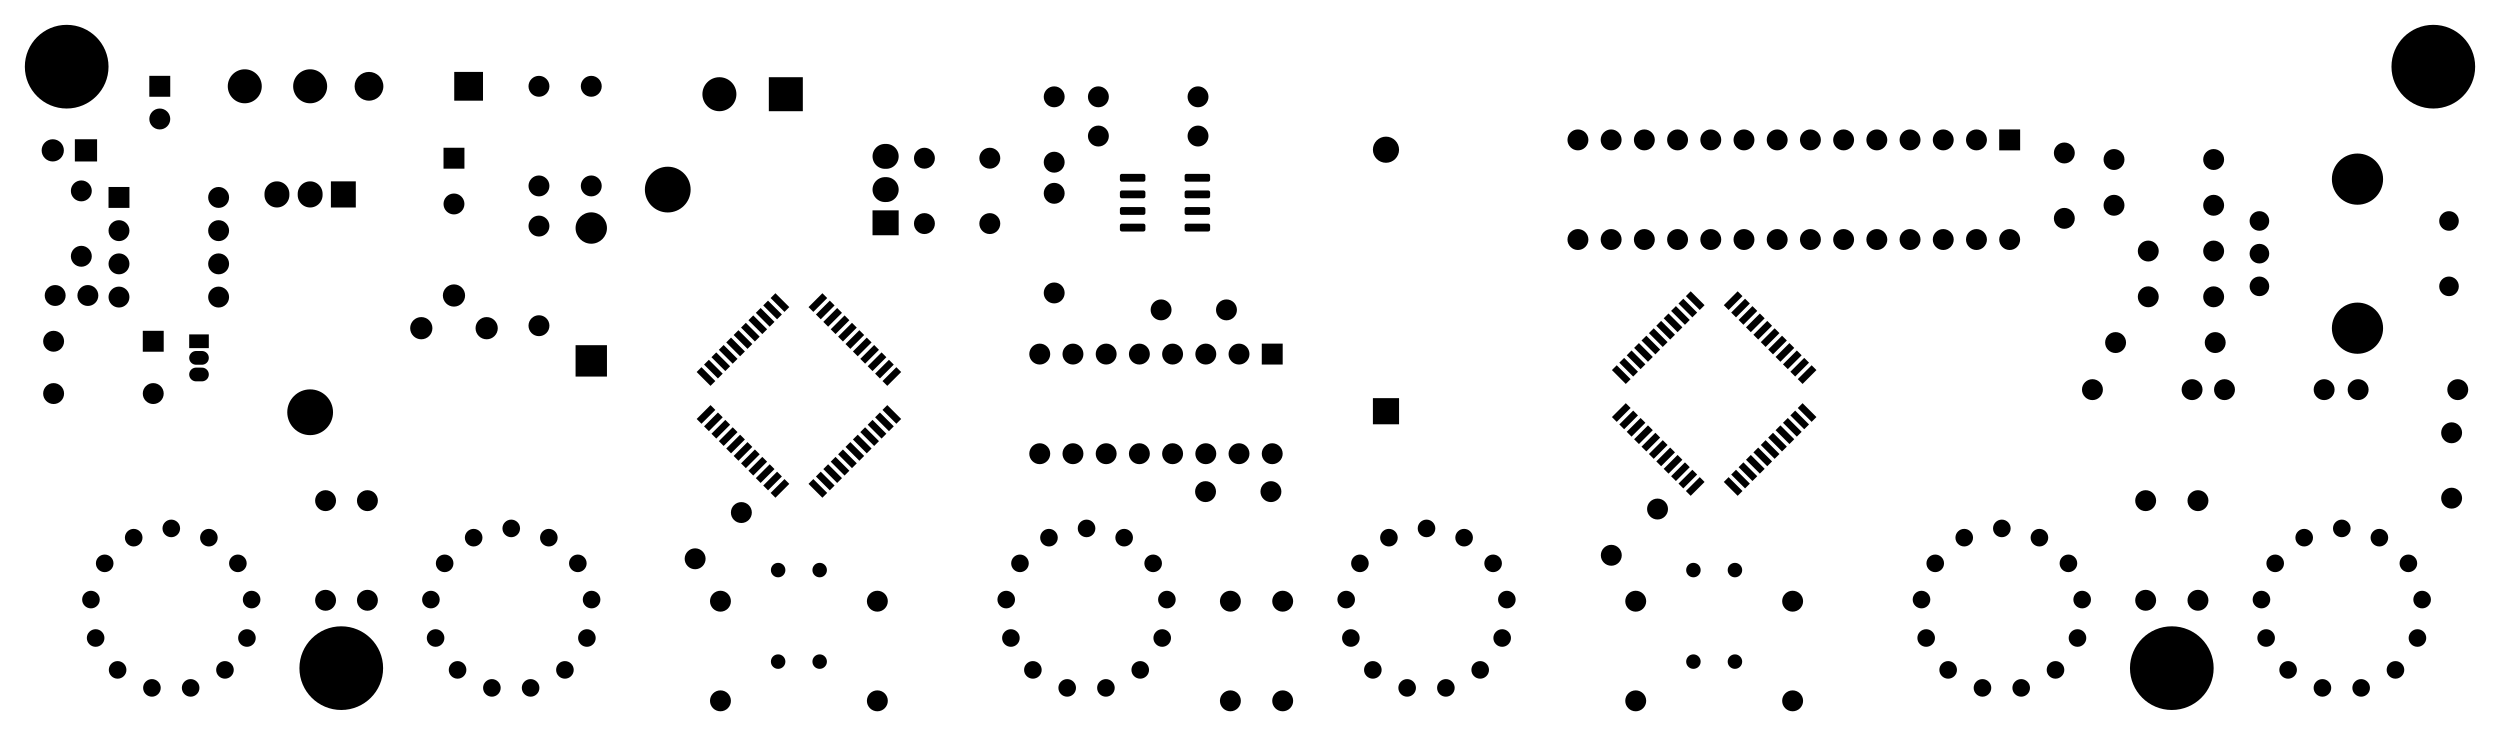 <?xml version="1.0" standalone="no"?>
 <!DOCTYPE svg PUBLIC "-//W3C//DTD SVG 1.1//EN" 
 "http://www.w3.org/Graphics/SVG/1.1/DTD/svg11.dtd"> 
<svg
  xmlns:svg="http://www.w3.org/2000/svg"
  xmlns="http://www.w3.org/2000/svg"
  xmlns:xlink="http://www.w3.org/1999/xlink"
  version="1.1"
  width="19.12cm" height="5.72cm" viewBox="70.9 59.9 191.2 57.2">
<title>SVG Image created as nixie-F_Mask.svg date 2024/10/13 09:45:36 </title>
  <desc>Image generated by PCBNEW </desc>
<g style="fill:#000000; fill-opacity:1;stroke:#000000; stroke-opacity:1;
stroke-linecap:round; stroke-linejoin:round;"
 transform="translate(0 0) scale(1 1)">
<path style="fill:#000000; fill-opacity:1; stroke:none;fill-rule:evenodd;"
d="M 167.4,86.18
169,86.18
169,87.78
167.4,87.78
Z" /> 
</g>
<g style="fill:#000000; fill-opacity:1; stroke:none;">
<circle cx="165.66" cy="86.98" r="0.8" /> 
<circle cx="163.12" cy="86.98" r="0.8" /> 
<circle cx="160.58" cy="86.98" r="0.8" /> 
<circle cx="158.04" cy="86.98" r="0.8" /> 
<circle cx="155.5" cy="86.98" r="0.8" /> 
<circle cx="152.96" cy="86.98" r="0.8" /> 
<circle cx="150.42" cy="86.98" r="0.8" /> 
<circle cx="150.42" cy="94.6" r="0.8" /> 
<circle cx="152.96" cy="94.6" r="0.8" /> 
<circle cx="155.5" cy="94.6" r="0.8" /> 
<circle cx="158.04" cy="94.6" r="0.8" /> 
<circle cx="160.58" cy="94.6" r="0.8" /> 
<circle cx="163.12" cy="94.6" r="0.8" /> 
<circle cx="165.66" cy="94.6" r="0.8" /> 
<circle cx="168.2" cy="94.6" r="0.8" /> 
<circle cx="108.12" cy="85" r="0.85" /> 
</g>
<g style="fill:#000000; fill-opacity:1; stroke:none;">
<circle cx="105.62" cy="82.5" r="0.85" /> 
</g>
<g style="fill:#000000; fill-opacity:1; stroke:none;">
<circle cx="103.12" cy="85" r="0.85" /> 
</g>
<g style="fill:#000000; fill-opacity:1; stroke:none;">
<circle cx="116.12" cy="66.5" r="0.8" /> 
</g>
<g style="fill:#000000; fill-opacity:1; stroke:none;">
<circle cx="116.12" cy="74.12" r="0.8" /> 
<path style="fill:#000000; fill-opacity:1; stroke:none;fill-rule:evenodd;"
d="M 117.32,88.7
114.92,88.7
114.92,86.3
117.32,86.3
Z" /> 
<circle cx="116.12" cy="77.34" r="1.2" /> 
<circle cx="89.093" cy="102.985" r="0.673" /> 
</g>
<g style="fill:#000000; fill-opacity:1; stroke:none;">
<circle cx="78.907" cy="102.985" r="0.673" /> 
</g>
<g style="fill:#000000; fill-opacity:1; stroke:none;">
<circle cx="77.856" cy="105.756" r="0.673" /> 
</g>
<g style="fill:#000000; fill-opacity:1; stroke:none;">
<circle cx="78.214" cy="108.695" r="0.673" /> 
</g>
<g style="fill:#000000; fill-opacity:1; stroke:none;">
<circle cx="79.895" cy="111.133" r="0.673" /> 
</g>
<g style="fill:#000000; fill-opacity:1; stroke:none;">
<circle cx="82.519" cy="112.51" r="0.673" /> 
</g>
<g style="fill:#000000; fill-opacity:1; stroke:none;">
<circle cx="85.481" cy="112.51" r="0.673" /> 
</g>
<g style="fill:#000000; fill-opacity:1; stroke:none;">
<circle cx="88.105" cy="111.133" r="0.673" /> 
</g>
<g style="fill:#000000; fill-opacity:1; stroke:none;">
<circle cx="89.786" cy="108.695" r="0.673" /> 
</g>
<g style="fill:#000000; fill-opacity:1; stroke:none;">
<circle cx="90.144" cy="105.756" r="0.673" /> 
</g>
<g style="fill:#000000; fill-opacity:1; stroke:none;">
<circle cx="84" cy="100.313" r="0.673" /> 
</g>
<g style="fill:#000000; fill-opacity:1; stroke:none;">
<circle cx="81.125" cy="101.021" r="0.673" /> 
</g>
<g style="fill:#000000; fill-opacity:1; stroke:none;">
<circle cx="86.875" cy="101.021" r="0.673" /> 
</g>
<g style="fill:#000000; fill-opacity:1; stroke:none;">
<circle cx="235.2" cy="82.6" r="0.8" /> 
</g>
<g style="fill:#000000; fill-opacity:1; stroke:none;">
<circle cx="240.2" cy="82.6" r="0.8" /> 
</g>
<g style="fill:#000000; fill-opacity:1; stroke:none;">
<circle cx="115.093" cy="102.985" r="0.673" /> 
</g>
<g style="fill:#000000; fill-opacity:1; stroke:none;">
<circle cx="104.907" cy="102.985" r="0.673" /> 
</g>
<g style="fill:#000000; fill-opacity:1; stroke:none;">
<circle cx="103.856" cy="105.756" r="0.673" /> 
</g>
<g style="fill:#000000; fill-opacity:1; stroke:none;">
<circle cx="104.214" cy="108.695" r="0.673" /> 
</g>
<g style="fill:#000000; fill-opacity:1; stroke:none;">
<circle cx="105.895" cy="111.133" r="0.673" /> 
</g>
<g style="fill:#000000; fill-opacity:1; stroke:none;">
<circle cx="108.519" cy="112.51" r="0.673" /> 
</g>
<g style="fill:#000000; fill-opacity:1; stroke:none;">
<circle cx="111.481" cy="112.51" r="0.673" /> 
</g>
<g style="fill:#000000; fill-opacity:1; stroke:none;">
<circle cx="114.105" cy="111.133" r="0.673" /> 
</g>
<g style="fill:#000000; fill-opacity:1; stroke:none;">
<circle cx="115.786" cy="108.695" r="0.673" /> 
</g>
<g style="fill:#000000; fill-opacity:1; stroke:none;">
<circle cx="116.144" cy="105.756" r="0.673" /> 
</g>
<g style="fill:#000000; fill-opacity:1; stroke:none;">
<circle cx="110" cy="100.313" r="0.673" /> 
</g>
<g style="fill:#000000; fill-opacity:1; stroke:none;">
<circle cx="107.125" cy="101.021" r="0.673" /> 
</g>
<g style="fill:#000000; fill-opacity:1; stroke:none;">
<circle cx="112.875" cy="101.021" r="0.673" /> 
</g>
<g style="fill:#000000; fill-opacity:1; stroke:none;">
<circle cx="197.668" cy="98.832" r="0.8" /> 
</g>
<g style="fill:#000000; fill-opacity:1; stroke:none;">
<circle cx="194.132" cy="102.368" r="0.8" /> 
</g>
<g style="fill:#000000; fill-opacity:1; stroke:none;">
<circle cx="112.12" cy="74.12" r="0.8" /> 
</g>
<g style="fill:#000000; fill-opacity:1; stroke:none;">
<circle cx="112.12" cy="66.5" r="0.8" /> 
<circle cx="89.62" cy="66.5" r="1.3" /> 
</g>
<g style="fill:#000000; fill-opacity:1; stroke:none;">
<circle cx="94.62" cy="66.5" r="1.3" /> 
<path style="fill:#000000; fill-opacity:1; stroke:none;fill-rule:evenodd;"
d="M 82.32,65.7
83.92,65.7
83.92,67.3
82.32,67.3
Z" /> 
</g>
<g style="fill:#000000; fill-opacity:1; stroke:none;">
<circle cx="83.12" cy="69" r="0.8" /> 
<path style="fill:#000000; fill-opacity:1; stroke:none;fill-rule:evenodd;"
d="M 177.9,92.35
175.9,92.35
175.9,90.35
177.9,90.35
Z" /> 
</g>
<g style="fill:#000000; fill-opacity:1; stroke:none;">
<circle cx="176.9" cy="71.35" r="1" /> 
</g>
<g style="fill:#000000; fill-opacity:1; stroke:none;">
<circle cx="77.62" cy="82.5" r="0.8" /> 
</g>
<g style="fill:#000000; fill-opacity:1; stroke:none;">
<circle cx="75.12" cy="82.5" r="0.8" /> 
</g>
<g style="fill:#000000; fill-opacity:1; stroke:none;">
<circle cx="208" cy="113.5" r="0.8" /> 
</g>
<g style="fill:#000000; fill-opacity:1; stroke:none;">
<circle cx="208" cy="105.88" r="0.8" /> 
<path style="fill:#000000; fill-opacity:1; stroke:none;fill-rule:evenodd;"
d="M 139.453,87.983
139.821,88.351
138.76,89.411
138.392,89.044
Z" /> 
<path style="fill:#000000; fill-opacity:1; stroke:none;fill-rule:evenodd;"
d="M 138.887,87.417
139.255,87.785
138.194,88.846
137.827,88.478
Z" /> 
<path style="fill:#000000; fill-opacity:1; stroke:none;fill-rule:evenodd;"
d="M 138.322,86.852
138.689,87.219
137.629,88.28
137.261,87.912
Z" /> 
<path style="fill:#000000; fill-opacity:1; stroke:none;fill-rule:evenodd;"
d="M 137.756,86.286
138.124,86.654
137.063,87.714
136.695,87.346
Z" /> 
<path style="fill:#000000; fill-opacity:1; stroke:none;fill-rule:evenodd;"
d="M 137.19,85.72
137.558,86.088
136.497,87.148
136.13,86.781
Z" /> 
<path style="fill:#000000; fill-opacity:1; stroke:none;fill-rule:evenodd;"
d="M 136.624,85.154
136.992,85.522
135.932,86.583
135.564,86.215
Z" /> 
<path style="fill:#000000; fill-opacity:1; stroke:none;fill-rule:evenodd;"
d="M 136.059,84.589
136.426,84.956
135.366,86.017
134.998,85.649
Z" /> 
<path style="fill:#000000; fill-opacity:1; stroke:none;fill-rule:evenodd;"
d="M 135.493,84.023
135.861,84.391
134.8,85.451
134.432,85.084
Z" /> 
<path style="fill:#000000; fill-opacity:1; stroke:none;fill-rule:evenodd;"
d="M 134.927,83.457
135.295,83.825
134.234,84.886
133.867,84.518
Z" /> 
<path style="fill:#000000; fill-opacity:1; stroke:none;fill-rule:evenodd;"
d="M 134.362,82.892
134.729,83.259
133.669,84.32
133.301,83.952
Z" /> 
<path style="fill:#000000; fill-opacity:1; stroke:none;fill-rule:evenodd;"
d="M 133.796,82.326
134.164,82.694
133.103,83.754
132.735,83.387
Z" /> 
<path style="fill:#000000; fill-opacity:1; stroke:none;fill-rule:evenodd;"
d="M 130.204,82.326
131.265,83.387
130.897,83.754
129.836,82.694
Z" /> 
<path style="fill:#000000; fill-opacity:1; stroke:none;fill-rule:evenodd;"
d="M 129.638,82.892
130.699,83.952
130.331,84.32
129.271,83.259
Z" /> 
<path style="fill:#000000; fill-opacity:1; stroke:none;fill-rule:evenodd;"
d="M 129.073,83.457
130.133,84.518
129.766,84.886
128.705,83.825
Z" /> 
<path style="fill:#000000; fill-opacity:1; stroke:none;fill-rule:evenodd;"
d="M 128.507,84.023
129.568,85.084
129.2,85.451
128.139,84.391
Z" /> 
<path style="fill:#000000; fill-opacity:1; stroke:none;fill-rule:evenodd;"
d="M 127.941,84.589
129.002,85.649
128.634,86.017
127.574,84.956
Z" /> 
<path style="fill:#000000; fill-opacity:1; stroke:none;fill-rule:evenodd;"
d="M 127.376,85.154
128.436,86.215
128.068,86.583
127.008,85.522
Z" /> 
<path style="fill:#000000; fill-opacity:1; stroke:none;fill-rule:evenodd;"
d="M 126.81,85.72
127.87,86.781
127.503,87.148
126.442,86.088
Z" /> 
<path style="fill:#000000; fill-opacity:1; stroke:none;fill-rule:evenodd;"
d="M 126.244,86.286
127.305,87.346
126.937,87.714
125.876,86.654
Z" /> 
<path style="fill:#000000; fill-opacity:1; stroke:none;fill-rule:evenodd;"
d="M 125.678,86.852
126.739,87.912
126.371,88.28
125.311,87.219
Z" /> 
<path style="fill:#000000; fill-opacity:1; stroke:none;fill-rule:evenodd;"
d="M 125.113,87.417
126.173,88.478
125.806,88.846
124.745,87.785
Z" /> 
<path style="fill:#000000; fill-opacity:1; stroke:none;fill-rule:evenodd;"
d="M 124.547,87.983
125.608,89.044
125.24,89.411
124.179,88.351
Z" /> 
<path style="fill:#000000; fill-opacity:1; stroke:none;fill-rule:evenodd;"
d="M 125.24,90.882
125.608,91.25
124.547,92.31
124.179,91.943
Z" /> 
<path style="fill:#000000; fill-opacity:1; stroke:none;fill-rule:evenodd;"
d="M 125.806,91.448
126.173,91.815
125.113,92.876
124.745,92.508
Z" /> 
<path style="fill:#000000; fill-opacity:1; stroke:none;fill-rule:evenodd;"
d="M 126.371,92.013
126.739,92.381
125.678,93.442
125.311,93.074
Z" /> 
<path style="fill:#000000; fill-opacity:1; stroke:none;fill-rule:evenodd;"
d="M 126.937,92.579
127.305,92.947
126.244,94.007
125.876,93.64
Z" /> 
<path style="fill:#000000; fill-opacity:1; stroke:none;fill-rule:evenodd;"
d="M 127.503,93.145
127.87,93.512
126.81,94.573
126.442,94.205
Z" /> 
<path style="fill:#000000; fill-opacity:1; stroke:none;fill-rule:evenodd;"
d="M 128.068,93.71
128.436,94.078
127.376,95.139
127.008,94.771
Z" /> 
<path style="fill:#000000; fill-opacity:1; stroke:none;fill-rule:evenodd;"
d="M 128.634,94.276
129.002,94.644
127.941,95.704
127.574,95.337
Z" /> 
<path style="fill:#000000; fill-opacity:1; stroke:none;fill-rule:evenodd;"
d="M 129.2,94.842
129.568,95.21
128.507,96.27
128.139,95.902
Z" /> 
<path style="fill:#000000; fill-opacity:1; stroke:none;fill-rule:evenodd;"
d="M 129.766,95.407
130.133,95.775
129.073,96.836
128.705,96.468
Z" /> 
<path style="fill:#000000; fill-opacity:1; stroke:none;fill-rule:evenodd;"
d="M 130.331,95.973
130.699,96.341
129.638,97.402
129.271,97.034
Z" /> 
<path style="fill:#000000; fill-opacity:1; stroke:none;fill-rule:evenodd;"
d="M 130.897,96.539
131.265,96.907
130.204,97.967
129.836,97.6
Z" /> 
<path style="fill:#000000; fill-opacity:1; stroke:none;fill-rule:evenodd;"
d="M 133.103,96.539
134.164,97.6
133.796,97.967
132.735,96.907
Z" /> 
<path style="fill:#000000; fill-opacity:1; stroke:none;fill-rule:evenodd;"
d="M 133.669,95.973
134.729,97.034
134.362,97.402
133.301,96.341
Z" /> 
<path style="fill:#000000; fill-opacity:1; stroke:none;fill-rule:evenodd;"
d="M 134.234,95.407
135.295,96.468
134.927,96.836
133.867,95.775
Z" /> 
<path style="fill:#000000; fill-opacity:1; stroke:none;fill-rule:evenodd;"
d="M 134.8,94.842
135.861,95.902
135.493,96.27
134.432,95.21
Z" /> 
<path style="fill:#000000; fill-opacity:1; stroke:none;fill-rule:evenodd;"
d="M 135.366,94.276
136.426,95.337
136.059,95.704
134.998,94.644
Z" /> 
<path style="fill:#000000; fill-opacity:1; stroke:none;fill-rule:evenodd;"
d="M 135.932,93.71
136.992,94.771
136.624,95.139
135.564,94.078
Z" /> 
<path style="fill:#000000; fill-opacity:1; stroke:none;fill-rule:evenodd;"
d="M 136.497,93.145
137.558,94.205
137.19,94.573
136.13,93.512
Z" /> 
<path style="fill:#000000; fill-opacity:1; stroke:none;fill-rule:evenodd;"
d="M 137.063,92.579
138.124,93.64
137.756,94.007
136.695,92.947
Z" /> 
<path style="fill:#000000; fill-opacity:1; stroke:none;fill-rule:evenodd;"
d="M 137.629,92.013
138.689,93.074
138.322,93.442
137.261,92.381
Z" /> 
<path style="fill:#000000; fill-opacity:1; stroke:none;fill-rule:evenodd;"
d="M 138.194,91.448
139.255,92.508
138.887,92.876
137.827,91.815
Z" /> 
<path style="fill:#000000; fill-opacity:1; stroke:none;fill-rule:evenodd;"
d="M 138.76,90.882
139.821,91.943
139.453,92.31
138.392,91.25
Z" /> 
<circle cx="232.58" cy="72.1" r="0.8" /> 
</g>
<g style="fill:#000000; fill-opacity:1; stroke:none;">
<circle cx="240.2" cy="72.1" r="0.8" /> 
<circle cx="165" cy="113.5" r="0.8" /> 
</g>
<g style="fill:#000000; fill-opacity:1; stroke:none;">
<circle cx="165" cy="105.88" r="0.8" /> 
<path style="fill:#000000; fill-opacity:1; stroke:none;fill-rule:evenodd;"
d="M 223.8,69.8
225.4,69.8
225.4,71.4
223.8,71.4
Z" /> 
<circle cx="222.06" cy="70.6" r="0.8" /> 
<circle cx="219.52" cy="70.6" r="0.8" /> 
<circle cx="216.98" cy="70.6" r="0.8" /> 
<circle cx="214.44" cy="70.6" r="0.8" /> 
<circle cx="211.9" cy="70.6" r="0.8" /> 
<circle cx="209.36" cy="70.6" r="0.8" /> 
<circle cx="206.82" cy="70.6" r="0.8" /> 
<circle cx="204.28" cy="70.6" r="0.8" /> 
<circle cx="201.74" cy="70.6" r="0.8" /> 
<circle cx="199.2" cy="70.6" r="0.8" /> 
<circle cx="196.66" cy="70.6" r="0.8" /> 
<circle cx="194.12" cy="70.6" r="0.8" /> 
<circle cx="191.58" cy="70.6" r="0.8" /> 
<circle cx="191.58" cy="78.22" r="0.8" /> 
<circle cx="194.12" cy="78.22" r="0.8" /> 
<circle cx="196.66" cy="78.22" r="0.8" /> 
<circle cx="199.2" cy="78.22" r="0.8" /> 
<circle cx="201.74" cy="78.22" r="0.8" /> 
<circle cx="204.28" cy="78.22" r="0.8" /> 
<circle cx="206.82" cy="78.22" r="0.8" /> 
<circle cx="209.36" cy="78.22" r="0.8" /> 
<circle cx="211.9" cy="78.22" r="0.8" /> 
<circle cx="214.44" cy="78.22" r="0.8" /> 
<circle cx="216.98" cy="78.22" r="0.8" /> 
<circle cx="219.52" cy="78.22" r="0.8" /> 
<circle cx="222.06" cy="78.22" r="0.8" /> 
<circle cx="224.6" cy="78.22" r="0.8" /> 
<circle cx="251.25" cy="89.7" r="0.8" /> 
</g>
<g style="fill:#000000; fill-opacity:1; stroke:none;">
<circle cx="258.87" cy="89.7" r="0.8" /> 
<circle cx="82.62" cy="90" r="0.8" /> 
</g>
<g style="fill:#000000; fill-opacity:1; stroke:none;">
<circle cx="75" cy="90" r="0.8" /> 
<circle cx="133.588" cy="103.5" r="0.554" /> 
</g>
<g style="fill:#000000; fill-opacity:1; stroke:none;">
<circle cx="130.412" cy="103.5" r="0.554" /> 
<path style="fill:#000000; fill-opacity:1; stroke:none;fill-rule:evenodd;"
d="M 156.55,73.345
156.561,73.288
156.594,73.239
156.643,73.206
156.7,73.195
158.35,73.195
158.407,73.206
158.456,73.239
158.489,73.288
158.5,73.345
158.5,73.645
158.489,73.702
158.456,73.751
158.407,73.784
158.35,73.795
156.7,73.795
156.643,73.784
156.594,73.751
156.561,73.702
156.55,73.645
Z" /> 
<path style="fill:#000000; fill-opacity:1; stroke:none;fill-rule:evenodd;"
d="M 156.55,74.615
156.561,74.558
156.594,74.509
156.643,74.476
156.7,74.465
158.35,74.465
158.407,74.476
158.456,74.509
158.489,74.558
158.5,74.615
158.5,74.915
158.489,74.972
158.456,75.021
158.407,75.054
158.35,75.065
156.7,75.065
156.643,75.054
156.594,75.021
156.561,74.972
156.55,74.915
Z" /> 
<path style="fill:#000000; fill-opacity:1; stroke:none;fill-rule:evenodd;"
d="M 156.55,75.885
156.561,75.828
156.594,75.779
156.643,75.746
156.7,75.735
158.35,75.735
158.407,75.746
158.456,75.779
158.489,75.828
158.5,75.885
158.5,76.185
158.489,76.242
158.456,76.291
158.407,76.324
158.35,76.335
156.7,76.335
156.643,76.324
156.594,76.291
156.561,76.242
156.55,76.185
Z" /> 
<path style="fill:#000000; fill-opacity:1; stroke:none;fill-rule:evenodd;"
d="M 156.55,77.155
156.561,77.098
156.594,77.049
156.643,77.016
156.7,77.005
158.35,77.005
158.407,77.016
158.456,77.049
158.489,77.098
158.5,77.155
158.5,77.455
158.489,77.512
158.456,77.561
158.407,77.594
158.35,77.605
156.7,77.605
156.643,77.594
156.594,77.561
156.561,77.512
156.55,77.455
Z" /> 
<path style="fill:#000000; fill-opacity:1; stroke:none;fill-rule:evenodd;"
d="M 161.5,77.155
161.511,77.098
161.544,77.049
161.593,77.016
161.65,77.005
163.3,77.005
163.357,77.016
163.406,77.049
163.439,77.098
163.45,77.155
163.45,77.455
163.439,77.512
163.406,77.561
163.357,77.594
163.3,77.605
161.65,77.605
161.593,77.594
161.544,77.561
161.511,77.512
161.5,77.455
Z" /> 
<path style="fill:#000000; fill-opacity:1; stroke:none;fill-rule:evenodd;"
d="M 161.5,75.885
161.511,75.828
161.544,75.779
161.593,75.746
161.65,75.735
163.3,75.735
163.357,75.746
163.406,75.779
163.439,75.828
163.45,75.885
163.45,76.185
163.439,76.242
163.406,76.291
163.357,76.324
163.3,76.335
161.65,76.335
161.593,76.324
161.544,76.291
161.511,76.242
161.5,76.185
Z" /> 
<path style="fill:#000000; fill-opacity:1; stroke:none;fill-rule:evenodd;"
d="M 161.5,74.615
161.511,74.558
161.544,74.509
161.593,74.476
161.65,74.465
163.3,74.465
163.357,74.476
163.406,74.509
163.439,74.558
163.45,74.615
163.45,74.915
163.439,74.972
163.406,75.021
163.357,75.054
163.3,75.065
161.65,75.065
161.593,75.054
161.544,75.021
161.511,74.972
161.5,74.915
Z" /> 
<path style="fill:#000000; fill-opacity:1; stroke:none;fill-rule:evenodd;"
d="M 161.5,73.345
161.511,73.288
161.544,73.239
161.593,73.206
161.65,73.195
163.3,73.195
163.357,73.206
163.406,73.239
163.439,73.288
163.45,73.345
163.45,73.645
163.439,73.702
163.406,73.751
163.357,73.784
163.3,73.795
161.65,73.795
161.593,73.784
161.544,73.751
161.511,73.702
161.5,73.645
Z" /> 
</g>
<g style="fill:#000000; fill-opacity:1; stroke:none;">
<circle cx="232.58" cy="75.6" r="0.8" /> 
</g>
<g style="fill:#000000; fill-opacity:1; stroke:none;">
<circle cx="240.2" cy="75.6" r="0.8" /> 
<path style="fill:#000000; fill-opacity:1; stroke:none;fill-rule:evenodd;"
d="M 85.37,85.475
86.87,85.475
86.87,86.525
85.37,86.525
Z" /> 
</g>
<g style="fill:none; 
stroke:#000000; stroke-width:1.05; stroke-opacity:1; 
stroke-linecap:round; stroke-linejoin:round;">
<path d="M86.345 87.27
L85.895 87.27
" />
<path d="M86.345 88.54
L85.895 88.54
" />
</g>
<g style="fill:#000000; fill-opacity:1; stroke:none;">
<circle cx="99" cy="105.81" r="0.8" /> 
</g>
<g style="fill:#000000; fill-opacity:1; stroke:none;">
<circle cx="99" cy="98.19" r="0.8" /> 
<circle cx="228.78" cy="76.6" r="0.8" /> 
</g>
<g style="fill:#000000; fill-opacity:1; stroke:none;">
<circle cx="228.78" cy="71.6" r="0.8" /> 
</g>
<g style="fill:#000000; fill-opacity:1; stroke:none;">
<circle cx="235" cy="105.81" r="0.8" /> 
</g>
<g style="fill:#000000; fill-opacity:1; stroke:none;">
<circle cx="235" cy="98.19" r="0.8" /> 
<circle cx="185.093" cy="102.985" r="0.673" /> 
</g>
<g style="fill:#000000; fill-opacity:1; stroke:none;">
<circle cx="174.907" cy="102.985" r="0.673" /> 
</g>
<g style="fill:#000000; fill-opacity:1; stroke:none;">
<circle cx="173.856" cy="105.756" r="0.673" /> 
</g>
<g style="fill:#000000; fill-opacity:1; stroke:none;">
<circle cx="174.214" cy="108.695" r="0.673" /> 
</g>
<g style="fill:#000000; fill-opacity:1; stroke:none;">
<circle cx="175.895" cy="111.133" r="0.673" /> 
</g>
<g style="fill:#000000; fill-opacity:1; stroke:none;">
<circle cx="178.519" cy="112.51" r="0.673" /> 
</g>
<g style="fill:#000000; fill-opacity:1; stroke:none;">
<circle cx="181.481" cy="112.51" r="0.673" /> 
</g>
<g style="fill:#000000; fill-opacity:1; stroke:none;">
<circle cx="184.105" cy="111.133" r="0.673" /> 
</g>
<g style="fill:#000000; fill-opacity:1; stroke:none;">
<circle cx="185.786" cy="108.695" r="0.673" /> 
</g>
<g style="fill:#000000; fill-opacity:1; stroke:none;">
<circle cx="186.144" cy="105.756" r="0.673" /> 
</g>
<g style="fill:#000000; fill-opacity:1; stroke:none;">
<circle cx="180" cy="100.313" r="0.673" /> 
</g>
<g style="fill:#000000; fill-opacity:1; stroke:none;">
<circle cx="177.125" cy="101.021" r="0.673" /> 
</g>
<g style="fill:#000000; fill-opacity:1; stroke:none;">
<circle cx="182.875" cy="101.021" r="0.673" /> 
<path style="fill:#000000; fill-opacity:1; stroke:none;fill-rule:evenodd;"
d="M 209.453,87.836
209.821,88.204
208.76,89.265
208.392,88.897
Z" /> 
<path style="fill:#000000; fill-opacity:1; stroke:none;fill-rule:evenodd;"
d="M 208.887,87.271
209.255,87.638
208.194,88.699
207.827,88.331
Z" /> 
<path style="fill:#000000; fill-opacity:1; stroke:none;fill-rule:evenodd;"
d="M 208.322,86.705
208.689,87.073
207.629,88.133
207.261,87.766
Z" /> 
<path style="fill:#000000; fill-opacity:1; stroke:none;fill-rule:evenodd;"
d="M 207.756,86.139
208.124,86.507
207.063,87.568
206.695,87.2
Z" /> 
<path style="fill:#000000; fill-opacity:1; stroke:none;fill-rule:evenodd;"
d="M 207.19,85.574
207.558,85.941
206.497,87.002
206.13,86.634
Z" /> 
<path style="fill:#000000; fill-opacity:1; stroke:none;fill-rule:evenodd;"
d="M 206.624,85.008
206.992,85.376
205.932,86.436
205.564,86.068
Z" /> 
<path style="fill:#000000; fill-opacity:1; stroke:none;fill-rule:evenodd;"
d="M 206.059,84.442
206.426,84.81
205.366,85.87
204.998,85.503
Z" /> 
<path style="fill:#000000; fill-opacity:1; stroke:none;fill-rule:evenodd;"
d="M 205.493,83.876
205.861,84.244
204.8,85.305
204.432,84.937
Z" /> 
<path style="fill:#000000; fill-opacity:1; stroke:none;fill-rule:evenodd;"
d="M 204.927,83.311
205.295,83.678
204.234,84.739
203.867,84.371
Z" /> 
<path style="fill:#000000; fill-opacity:1; stroke:none;fill-rule:evenodd;"
d="M 204.362,82.745
204.729,83.113
203.669,84.173
203.301,83.806
Z" /> 
<path style="fill:#000000; fill-opacity:1; stroke:none;fill-rule:evenodd;"
d="M 203.796,82.179
204.164,82.547
203.103,83.608
202.735,83.24
Z" /> 
<path style="fill:#000000; fill-opacity:1; stroke:none;fill-rule:evenodd;"
d="M 200.204,82.179
201.265,83.24
200.897,83.608
199.836,82.547
Z" /> 
<path style="fill:#000000; fill-opacity:1; stroke:none;fill-rule:evenodd;"
d="M 199.638,82.745
200.699,83.806
200.331,84.173
199.271,83.113
Z" /> 
<path style="fill:#000000; fill-opacity:1; stroke:none;fill-rule:evenodd;"
d="M 199.073,83.311
200.133,84.371
199.766,84.739
198.705,83.678
Z" /> 
<path style="fill:#000000; fill-opacity:1; stroke:none;fill-rule:evenodd;"
d="M 198.507,83.876
199.568,84.937
199.2,85.305
198.139,84.244
Z" /> 
<path style="fill:#000000; fill-opacity:1; stroke:none;fill-rule:evenodd;"
d="M 197.941,84.442
199.002,85.503
198.634,85.87
197.574,84.81
Z" /> 
<path style="fill:#000000; fill-opacity:1; stroke:none;fill-rule:evenodd;"
d="M 197.376,85.008
198.436,86.068
198.068,86.436
197.008,85.376
Z" /> 
<path style="fill:#000000; fill-opacity:1; stroke:none;fill-rule:evenodd;"
d="M 196.81,85.574
197.87,86.634
197.503,87.002
196.442,85.941
Z" /> 
<path style="fill:#000000; fill-opacity:1; stroke:none;fill-rule:evenodd;"
d="M 196.244,86.139
197.305,87.2
196.937,87.568
195.876,86.507
Z" /> 
<path style="fill:#000000; fill-opacity:1; stroke:none;fill-rule:evenodd;"
d="M 195.678,86.705
196.739,87.766
196.371,88.133
195.311,87.073
Z" /> 
<path style="fill:#000000; fill-opacity:1; stroke:none;fill-rule:evenodd;"
d="M 195.113,87.271
196.173,88.331
195.806,88.699
194.745,87.638
Z" /> 
<path style="fill:#000000; fill-opacity:1; stroke:none;fill-rule:evenodd;"
d="M 194.547,87.836
195.608,88.897
195.24,89.265
194.179,88.204
Z" /> 
<path style="fill:#000000; fill-opacity:1; stroke:none;fill-rule:evenodd;"
d="M 195.24,90.735
195.608,91.103
194.547,92.164
194.179,91.796
Z" /> 
<path style="fill:#000000; fill-opacity:1; stroke:none;fill-rule:evenodd;"
d="M 195.806,91.301
196.173,91.669
195.113,92.729
194.745,92.362
Z" /> 
<path style="fill:#000000; fill-opacity:1; stroke:none;fill-rule:evenodd;"
d="M 196.371,91.867
196.739,92.234
195.678,93.295
195.311,92.927
Z" /> 
<path style="fill:#000000; fill-opacity:1; stroke:none;fill-rule:evenodd;"
d="M 196.937,92.432
197.305,92.8
196.244,93.861
195.876,93.493
Z" /> 
<path style="fill:#000000; fill-opacity:1; stroke:none;fill-rule:evenodd;"
d="M 197.503,92.998
197.87,93.366
196.81,94.426
196.442,94.059
Z" /> 
<path style="fill:#000000; fill-opacity:1; stroke:none;fill-rule:evenodd;"
d="M 198.068,93.564
198.436,93.932
197.376,94.992
197.008,94.624
Z" /> 
<path style="fill:#000000; fill-opacity:1; stroke:none;fill-rule:evenodd;"
d="M 198.634,94.13
199.002,94.497
197.941,95.558
197.574,95.19
Z" /> 
<path style="fill:#000000; fill-opacity:1; stroke:none;fill-rule:evenodd;"
d="M 199.2,94.695
199.568,95.063
198.507,96.124
198.139,95.756
Z" /> 
<path style="fill:#000000; fill-opacity:1; stroke:none;fill-rule:evenodd;"
d="M 199.766,95.261
200.133,95.629
199.073,96.689
198.705,96.322
Z" /> 
<path style="fill:#000000; fill-opacity:1; stroke:none;fill-rule:evenodd;"
d="M 200.331,95.827
200.699,96.194
199.638,97.255
199.271,96.887
Z" /> 
<path style="fill:#000000; fill-opacity:1; stroke:none;fill-rule:evenodd;"
d="M 200.897,96.392
201.265,96.76
200.204,97.821
199.836,97.453
Z" /> 
<path style="fill:#000000; fill-opacity:1; stroke:none;fill-rule:evenodd;"
d="M 203.103,96.392
204.164,97.453
203.796,97.821
202.735,96.76
Z" /> 
<path style="fill:#000000; fill-opacity:1; stroke:none;fill-rule:evenodd;"
d="M 203.669,95.827
204.729,96.887
204.362,97.255
203.301,96.194
Z" /> 
<path style="fill:#000000; fill-opacity:1; stroke:none;fill-rule:evenodd;"
d="M 204.234,95.261
205.295,96.322
204.927,96.689
203.867,95.629
Z" /> 
<path style="fill:#000000; fill-opacity:1; stroke:none;fill-rule:evenodd;"
d="M 204.8,94.695
205.861,95.756
205.493,96.124
204.432,95.063
Z" /> 
<path style="fill:#000000; fill-opacity:1; stroke:none;fill-rule:evenodd;"
d="M 205.366,94.13
206.426,95.19
206.059,95.558
204.998,94.497
Z" /> 
<path style="fill:#000000; fill-opacity:1; stroke:none;fill-rule:evenodd;"
d="M 205.932,93.564
206.992,94.624
206.624,94.992
205.564,93.932
Z" /> 
<path style="fill:#000000; fill-opacity:1; stroke:none;fill-rule:evenodd;"
d="M 206.497,92.998
207.558,94.059
207.19,94.426
206.13,93.366
Z" /> 
<path style="fill:#000000; fill-opacity:1; stroke:none;fill-rule:evenodd;"
d="M 207.063,92.432
208.124,93.493
207.756,93.861
206.695,92.8
Z" /> 
<path style="fill:#000000; fill-opacity:1; stroke:none;fill-rule:evenodd;"
d="M 207.629,91.867
208.689,92.927
208.322,93.295
207.261,92.234
Z" /> 
<path style="fill:#000000; fill-opacity:1; stroke:none;fill-rule:evenodd;"
d="M 208.194,91.301
209.255,92.362
208.887,92.729
207.827,91.669
Z" /> 
<path style="fill:#000000; fill-opacity:1; stroke:none;fill-rule:evenodd;"
d="M 208.76,90.735
209.821,91.796
209.453,92.164
208.392,91.103
Z" /> 
<path style="fill:#000000; fill-opacity:1; stroke:none;fill-rule:evenodd;"
d="M 79.2,75.8
79.2,74.2
80.8,74.2
80.8,75.8
Z" /> 
</g>
<g style="fill:#000000; fill-opacity:1; stroke:none;">
<circle cx="80" cy="77.54" r="0.8" /> 
<circle cx="80" cy="80.08" r="0.8" /> 
<circle cx="80" cy="82.62" r="0.8" /> 
<circle cx="87.62" cy="82.62" r="0.8" /> 
<circle cx="87.62" cy="80.08" r="0.8" /> 
<circle cx="87.62" cy="77.54" r="0.8" /> 
<circle cx="87.62" cy="75" r="0.8" /> 
<circle cx="232.7" cy="86.1" r="0.8" /> 
</g>
<g style="fill:#000000; fill-opacity:1; stroke:none;">
<circle cx="240.32" cy="86.1" r="0.8" /> 
<circle cx="235.2" cy="79.1" r="0.8" /> 
</g>
<g style="fill:#000000; fill-opacity:1; stroke:none;">
<circle cx="240.2" cy="79.1" r="0.8" /> 
</g>
<g style="fill:#000000; fill-opacity:1; stroke:none;">
<circle cx="203.588" cy="103.5" r="0.554" /> 
</g>
<g style="fill:#000000; fill-opacity:1; stroke:none;">
<circle cx="200.412" cy="103.5" r="0.554" /> 
</g>
<g style="fill:#000000; fill-opacity:1; stroke:none;">
<circle cx="258.4" cy="93" r="0.8" /> 
</g>
<g style="fill:#000000; fill-opacity:1; stroke:none;">
<circle cx="258.4" cy="98" r="0.8" /> 
</g>
<g style="fill:#000000; fill-opacity:1; stroke:none;">
<circle cx="112.12" cy="84.81" r="0.8" /> 
</g>
<g style="fill:#000000; fill-opacity:1; stroke:none;">
<circle cx="112.12" cy="77.19" r="0.8" /> 
<circle cx="141.6" cy="72" r="0.8" /> 
</g>
<g style="fill:#000000; fill-opacity:1; stroke:none;">
<circle cx="146.6" cy="72" r="0.8" /> 
</g>
<g style="fill:#000000; fill-opacity:1; stroke:none;">
<circle cx="239" cy="105.81" r="0.8" /> 
</g>
<g style="fill:#000000; fill-opacity:1; stroke:none;">
<circle cx="239" cy="98.19" r="0.8" /> 
<circle cx="229.093" cy="102.985" r="0.673" /> 
</g>
<g style="fill:#000000; fill-opacity:1; stroke:none;">
<circle cx="218.907" cy="102.985" r="0.673" /> 
</g>
<g style="fill:#000000; fill-opacity:1; stroke:none;">
<circle cx="217.856" cy="105.756" r="0.673" /> 
</g>
<g style="fill:#000000; fill-opacity:1; stroke:none;">
<circle cx="218.214" cy="108.695" r="0.673" /> 
</g>
<g style="fill:#000000; fill-opacity:1; stroke:none;">
<circle cx="219.895" cy="111.133" r="0.673" /> 
</g>
<g style="fill:#000000; fill-opacity:1; stroke:none;">
<circle cx="222.519" cy="112.51" r="0.673" /> 
</g>
<g style="fill:#000000; fill-opacity:1; stroke:none;">
<circle cx="225.481" cy="112.51" r="0.673" /> 
</g>
<g style="fill:#000000; fill-opacity:1; stroke:none;">
<circle cx="228.105" cy="111.133" r="0.673" /> 
</g>
<g style="fill:#000000; fill-opacity:1; stroke:none;">
<circle cx="229.786" cy="108.695" r="0.673" /> 
</g>
<g style="fill:#000000; fill-opacity:1; stroke:none;">
<circle cx="230.144" cy="105.756" r="0.673" /> 
</g>
<g style="fill:#000000; fill-opacity:1; stroke:none;">
<circle cx="224" cy="100.313" r="0.673" /> 
</g>
<g style="fill:#000000; fill-opacity:1; stroke:none;">
<circle cx="221.125" cy="101.021" r="0.673" /> 
</g>
<g style="fill:#000000; fill-opacity:1; stroke:none;">
<circle cx="226.875" cy="101.021" r="0.673" /> 
</g>
<g style="fill:#000000; fill-opacity:1; stroke:none;">
<circle cx="94.6" cy="111" r="0.4" /> 
</g>
<g style="fill:#000000; fill-opacity:1; stroke:none;">
<circle cx="95.303" cy="109.303" r="0.4" /> 
</g>
<g style="fill:#000000; fill-opacity:1; stroke:none;">
<circle cx="95.303" cy="112.697" r="0.4" /> 
</g>
<g style="fill:#000000; fill-opacity:1; stroke:none;">
<circle cx="97" cy="108.6" r="0.4" /> 
</g>
<g style="fill:#000000; fill-opacity:1; stroke:none;">
<circle cx="97" cy="111" r="3.2" /> 
</g>
<g style="fill:#000000; fill-opacity:1; stroke:none;">
<circle cx="97" cy="113.4" r="0.4" /> 
</g>
<g style="fill:#000000; fill-opacity:1; stroke:none;">
<circle cx="98.697" cy="109.303" r="0.4" /> 
</g>
<g style="fill:#000000; fill-opacity:1; stroke:none;">
<circle cx="98.697" cy="112.697" r="0.4" /> 
</g>
<g style="fill:#000000; fill-opacity:1; stroke:none;">
<circle cx="99.4" cy="111" r="0.4" /> 
</g>
<g style="fill:#000000; fill-opacity:1; stroke:none;">
<circle cx="127.6" cy="99.1" r="0.8" /> 
</g>
<g style="fill:#000000; fill-opacity:1; stroke:none;">
<circle cx="124.064" cy="102.636" r="0.8" /> 
</g>
<g style="fill:#000000; fill-opacity:1; stroke:none;">
<circle cx="94.62" cy="91.43" r="1.75" /> 
<path style="fill:#000000; fill-opacity:1; stroke:none;fill-rule:evenodd;"
d="M 98.112,73.77
98.112,75.77
96.207,75.77
96.207,73.77
Z" /> 
</g>
<g style="fill:none; 
stroke:#000000; stroke-width:1.905; stroke-opacity:1; 
stroke-linecap:round; stroke-linejoin:round;">
<path d="M94.62 74.817
L94.62 74.722
" />
<path d="M92.08 74.817
L92.08 74.722
" />
</g>
<g style="fill:#000000; fill-opacity:1; stroke:none;">
<circle cx="95.8" cy="105.81" r="0.8" /> 
</g>
<g style="fill:#000000; fill-opacity:1; stroke:none;">
<circle cx="95.8" cy="98.19" r="0.8" /> 
<circle cx="138" cy="113.5" r="0.8" /> 
</g>
<g style="fill:#000000; fill-opacity:1; stroke:none;">
<circle cx="138" cy="105.88" r="0.8" /> 
<path style="fill:#000000; fill-opacity:1; stroke:none;fill-rule:evenodd;"
d="M 104.82,71.2
106.42,71.2
106.42,72.8
104.82,72.8
Z" /> 
<circle cx="105.62" cy="75.5" r="0.8" /> 
</g>
<g style="fill:#000000; fill-opacity:1; stroke:none;">
<circle cx="154.905" cy="67.305" r="0.8" /> 
</g>
<g style="fill:#000000; fill-opacity:1; stroke:none;">
<circle cx="162.525" cy="67.305" r="0.8" /> 
<circle cx="126" cy="113.5" r="0.8" /> 
</g>
<g style="fill:#000000; fill-opacity:1; stroke:none;">
<circle cx="126" cy="105.88" r="0.8" /> 
<circle cx="133.588" cy="110.5" r="0.554" /> 
</g>
<g style="fill:#000000; fill-opacity:1; stroke:none;">
<circle cx="130.412" cy="110.5" r="0.554" /> 
</g>
<g style="fill:#000000; fill-opacity:1; stroke:none;">
<circle cx="121.97" cy="74.4" r="1.75" /> 
<path style="fill:#000000; fill-opacity:1; stroke:none;fill-rule:evenodd;"
d="M 139.63,77.892
137.63,77.892
137.63,75.987
139.63,75.987
Z" /> 
</g>
<g style="fill:none; 
stroke:#000000; stroke-width:1.905; stroke-opacity:1; 
stroke-linecap:round; stroke-linejoin:round;">
<path d="M138.583 74.4
L138.678 74.4
" />
<path d="M138.583 71.86
L138.678 71.86
" />
</g>
<g style="fill:#000000; fill-opacity:1; stroke:none;">
<circle cx="254.6" cy="65" r="0.4" /> 
</g>
<g style="fill:#000000; fill-opacity:1; stroke:none;">
<circle cx="255.303" cy="63.303" r="0.4" /> 
</g>
<g style="fill:#000000; fill-opacity:1; stroke:none;">
<circle cx="255.303" cy="66.697" r="0.4" /> 
</g>
<g style="fill:#000000; fill-opacity:1; stroke:none;">
<circle cx="257" cy="62.6" r="0.4" /> 
</g>
<g style="fill:#000000; fill-opacity:1; stroke:none;">
<circle cx="257" cy="65" r="3.2" /> 
</g>
<g style="fill:#000000; fill-opacity:1; stroke:none;">
<circle cx="257" cy="67.4" r="0.4" /> 
</g>
<g style="fill:#000000; fill-opacity:1; stroke:none;">
<circle cx="258.697" cy="63.303" r="0.4" /> 
</g>
<g style="fill:#000000; fill-opacity:1; stroke:none;">
<circle cx="258.697" cy="66.697" r="0.4" /> 
</g>
<g style="fill:#000000; fill-opacity:1; stroke:none;">
<circle cx="259.4" cy="65" r="0.4" /> 
</g>
<g style="fill:#000000; fill-opacity:1; stroke:none;">
<circle cx="234.6" cy="111" r="0.4" /> 
</g>
<g style="fill:#000000; fill-opacity:1; stroke:none;">
<circle cx="235.303" cy="109.303" r="0.4" /> 
</g>
<g style="fill:#000000; fill-opacity:1; stroke:none;">
<circle cx="235.303" cy="112.697" r="0.4" /> 
</g>
<g style="fill:#000000; fill-opacity:1; stroke:none;">
<circle cx="237" cy="108.6" r="0.4" /> 
</g>
<g style="fill:#000000; fill-opacity:1; stroke:none;">
<circle cx="237" cy="111" r="3.2" /> 
</g>
<g style="fill:#000000; fill-opacity:1; stroke:none;">
<circle cx="237" cy="113.4" r="0.4" /> 
</g>
<g style="fill:#000000; fill-opacity:1; stroke:none;">
<circle cx="238.697" cy="109.303" r="0.4" /> 
</g>
<g style="fill:#000000; fill-opacity:1; stroke:none;">
<circle cx="238.697" cy="112.697" r="0.4" /> 
</g>
<g style="fill:#000000; fill-opacity:1; stroke:none;">
<circle cx="239.4" cy="111" r="0.4" /> 
</g>
<g style="fill:#000000; fill-opacity:1; stroke:none;">
<circle cx="73.6" cy="65" r="0.4" /> 
</g>
<g style="fill:#000000; fill-opacity:1; stroke:none;">
<circle cx="74.303" cy="63.303" r="0.4" /> 
</g>
<g style="fill:#000000; fill-opacity:1; stroke:none;">
<circle cx="74.303" cy="66.697" r="0.4" /> 
</g>
<g style="fill:#000000; fill-opacity:1; stroke:none;">
<circle cx="76" cy="62.6" r="0.4" /> 
</g>
<g style="fill:#000000; fill-opacity:1; stroke:none;">
<circle cx="76" cy="65" r="3.2" /> 
</g>
<g style="fill:#000000; fill-opacity:1; stroke:none;">
<circle cx="76" cy="67.4" r="0.4" /> 
</g>
<g style="fill:#000000; fill-opacity:1; stroke:none;">
<circle cx="77.697" cy="63.303" r="0.4" /> 
</g>
<g style="fill:#000000; fill-opacity:1; stroke:none;">
<circle cx="77.697" cy="66.697" r="0.4" /> 
</g>
<g style="fill:#000000; fill-opacity:1; stroke:none;">
<circle cx="78.4" cy="65" r="0.4" /> 
</g>
<g style="fill:#000000; fill-opacity:1; stroke:none;">
<circle cx="196" cy="113.5" r="0.8" /> 
</g>
<g style="fill:#000000; fill-opacity:1; stroke:none;">
<circle cx="196" cy="105.88" r="0.8" /> 
<path style="fill:#000000; fill-opacity:1; stroke:none;fill-rule:evenodd;"
d="M 107.84,65.4
107.84,67.6
105.64,67.6
105.64,65.4
Z" /> 
<circle cx="99.12" cy="66.5" r="1.1" /> 
<circle cx="159.093" cy="102.985" r="0.673" /> 
</g>
<g style="fill:#000000; fill-opacity:1; stroke:none;">
<circle cx="148.907" cy="102.985" r="0.673" /> 
</g>
<g style="fill:#000000; fill-opacity:1; stroke:none;">
<circle cx="147.856" cy="105.756" r="0.673" /> 
</g>
<g style="fill:#000000; fill-opacity:1; stroke:none;">
<circle cx="148.214" cy="108.695" r="0.673" /> 
</g>
<g style="fill:#000000; fill-opacity:1; stroke:none;">
<circle cx="149.895" cy="111.133" r="0.673" /> 
</g>
<g style="fill:#000000; fill-opacity:1; stroke:none;">
<circle cx="152.519" cy="112.51" r="0.673" /> 
</g>
<g style="fill:#000000; fill-opacity:1; stroke:none;">
<circle cx="155.481" cy="112.51" r="0.673" /> 
</g>
<g style="fill:#000000; fill-opacity:1; stroke:none;">
<circle cx="158.105" cy="111.133" r="0.673" /> 
</g>
<g style="fill:#000000; fill-opacity:1; stroke:none;">
<circle cx="159.786" cy="108.695" r="0.673" /> 
</g>
<g style="fill:#000000; fill-opacity:1; stroke:none;">
<circle cx="160.144" cy="105.756" r="0.673" /> 
</g>
<g style="fill:#000000; fill-opacity:1; stroke:none;">
<circle cx="154" cy="100.313" r="0.673" /> 
</g>
<g style="fill:#000000; fill-opacity:1; stroke:none;">
<circle cx="151.125" cy="101.021" r="0.673" /> 
</g>
<g style="fill:#000000; fill-opacity:1; stroke:none;">
<circle cx="156.875" cy="101.021" r="0.673" /> 
</g>
<g style="fill:#000000; fill-opacity:1; stroke:none;">
<circle cx="154.905" cy="70.305" r="0.8" /> 
</g>
<g style="fill:#000000; fill-opacity:1; stroke:none;">
<circle cx="162.525" cy="70.305" r="0.8" /> 
<circle cx="251.2" cy="73.6" r="1.958" /> 
</g>
<g style="fill:#000000; fill-opacity:1; stroke:none;">
<circle cx="251.2" cy="85" r="1.958" /> 
</g>
<g style="fill:#000000; fill-opacity:1; stroke:none;">
<circle cx="243.7" cy="76.8" r="0.75" /> 
</g>
<g style="fill:#000000; fill-opacity:1; stroke:none;">
<circle cx="243.7" cy="81.8" r="0.75" /> 
</g>
<g style="fill:#000000; fill-opacity:1; stroke:none;">
<circle cx="243.7" cy="79.3" r="0.75" /> 
</g>
<g style="fill:#000000; fill-opacity:1; stroke:none;">
<circle cx="258.2" cy="76.8" r="0.75" /> 
</g>
<g style="fill:#000000; fill-opacity:1; stroke:none;">
<circle cx="258.2" cy="81.8" r="0.75" /> 
</g>
<g style="fill:#000000; fill-opacity:1; stroke:none;">
<circle cx="203.588" cy="110.5" r="0.554" /> 
</g>
<g style="fill:#000000; fill-opacity:1; stroke:none;">
<circle cx="200.412" cy="110.5" r="0.554" /> 
<path style="fill:#000000; fill-opacity:1; stroke:none;fill-rule:evenodd;"
d="M 76.625,70.55
78.325,70.55
78.325,72.25
76.625,72.25
Z" /> 
</g>
<g style="fill:#000000; fill-opacity:1; stroke:none;">
<circle cx="74.935" cy="71.4" r="0.85" /> 
<circle cx="255.093" cy="102.985" r="0.673" /> 
</g>
<g style="fill:#000000; fill-opacity:1; stroke:none;">
<circle cx="244.907" cy="102.985" r="0.673" /> 
</g>
<g style="fill:#000000; fill-opacity:1; stroke:none;">
<circle cx="243.856" cy="105.756" r="0.673" /> 
</g>
<g style="fill:#000000; fill-opacity:1; stroke:none;">
<circle cx="244.214" cy="108.695" r="0.673" /> 
</g>
<g style="fill:#000000; fill-opacity:1; stroke:none;">
<circle cx="245.895" cy="111.133" r="0.673" /> 
</g>
<g style="fill:#000000; fill-opacity:1; stroke:none;">
<circle cx="248.519" cy="112.51" r="0.673" /> 
</g>
<g style="fill:#000000; fill-opacity:1; stroke:none;">
<circle cx="251.481" cy="112.51" r="0.673" /> 
</g>
<g style="fill:#000000; fill-opacity:1; stroke:none;">
<circle cx="254.105" cy="111.133" r="0.673" /> 
</g>
<g style="fill:#000000; fill-opacity:1; stroke:none;">
<circle cx="255.786" cy="108.695" r="0.673" /> 
</g>
<g style="fill:#000000; fill-opacity:1; stroke:none;">
<circle cx="256.144" cy="105.756" r="0.673" /> 
</g>
<g style="fill:#000000; fill-opacity:1; stroke:none;">
<circle cx="250" cy="100.313" r="0.673" /> 
</g>
<g style="fill:#000000; fill-opacity:1; stroke:none;">
<circle cx="247.125" cy="101.021" r="0.673" /> 
</g>
<g style="fill:#000000; fill-opacity:1; stroke:none;">
<circle cx="252.875" cy="101.021" r="0.673" /> 
</g>
<g style="fill:#000000; fill-opacity:1; stroke:none;">
<circle cx="241.03" cy="89.7" r="0.8" /> 
</g>
<g style="fill:#000000; fill-opacity:1; stroke:none;">
<circle cx="248.65" cy="89.7" r="0.8" /> 
<circle cx="168.1" cy="97.5" r="0.8" /> 
</g>
<g style="fill:#000000; fill-opacity:1; stroke:none;">
<circle cx="163.1" cy="97.5" r="0.8" /> 
</g>
<g style="fill:#000000; fill-opacity:1; stroke:none;">
<circle cx="151.525" cy="72.305" r="0.8" /> 
</g>
<g style="fill:#000000; fill-opacity:1; stroke:none;">
<circle cx="151.525" cy="67.305" r="0.8" /> 
</g>
<g style="fill:#000000; fill-opacity:1; stroke:none;">
<circle cx="164.7" cy="83.6" r="0.8" /> 
</g>
<g style="fill:#000000; fill-opacity:1; stroke:none;">
<circle cx="159.7" cy="83.6" r="0.8" /> 
</g>
<g style="fill:#000000; fill-opacity:1; stroke:none;">
<circle cx="169" cy="113.5" r="0.8" /> 
</g>
<g style="fill:#000000; fill-opacity:1; stroke:none;">
<circle cx="169" cy="105.88" r="0.8" /> 
<path style="fill:#000000; fill-opacity:1; stroke:none;fill-rule:evenodd;"
d="M 83.42,85.2
83.42,86.8
81.82,86.8
81.82,85.2
Z" /> 
<circle cx="75" cy="86" r="0.8" /> 
<circle cx="151.525" cy="74.685" r="0.8" /> 
</g>
<g style="fill:#000000; fill-opacity:1; stroke:none;">
<circle cx="151.525" cy="82.305" r="0.8" /> 
<circle cx="141.6" cy="77" r="0.8" /> 
</g>
<g style="fill:#000000; fill-opacity:1; stroke:none;">
<circle cx="146.6" cy="77" r="0.8" /> 
</g>
<g style="fill:#000000; fill-opacity:1; stroke:none;">
<circle cx="230.93" cy="89.7" r="0.8" /> 
</g>
<g style="fill:#000000; fill-opacity:1; stroke:none;">
<circle cx="238.55" cy="89.7" r="0.8" /> 
<circle cx="77.12" cy="74.5" r="0.8" /> 
</g>
<g style="fill:#000000; fill-opacity:1; stroke:none;">
<circle cx="77.12" cy="79.5" r="0.8" /> 
<path style="fill:#000000; fill-opacity:1; stroke:none;fill-rule:evenodd;"
d="M 132.3,65.805
132.3,68.405
129.7,68.405
129.7,65.805
Z" /> 
</g>
<g style="fill:#000000; fill-opacity:1; stroke:none;">
<circle cx="125.92" cy="67.105" r="1.3" /> 
</g> 
</svg>
